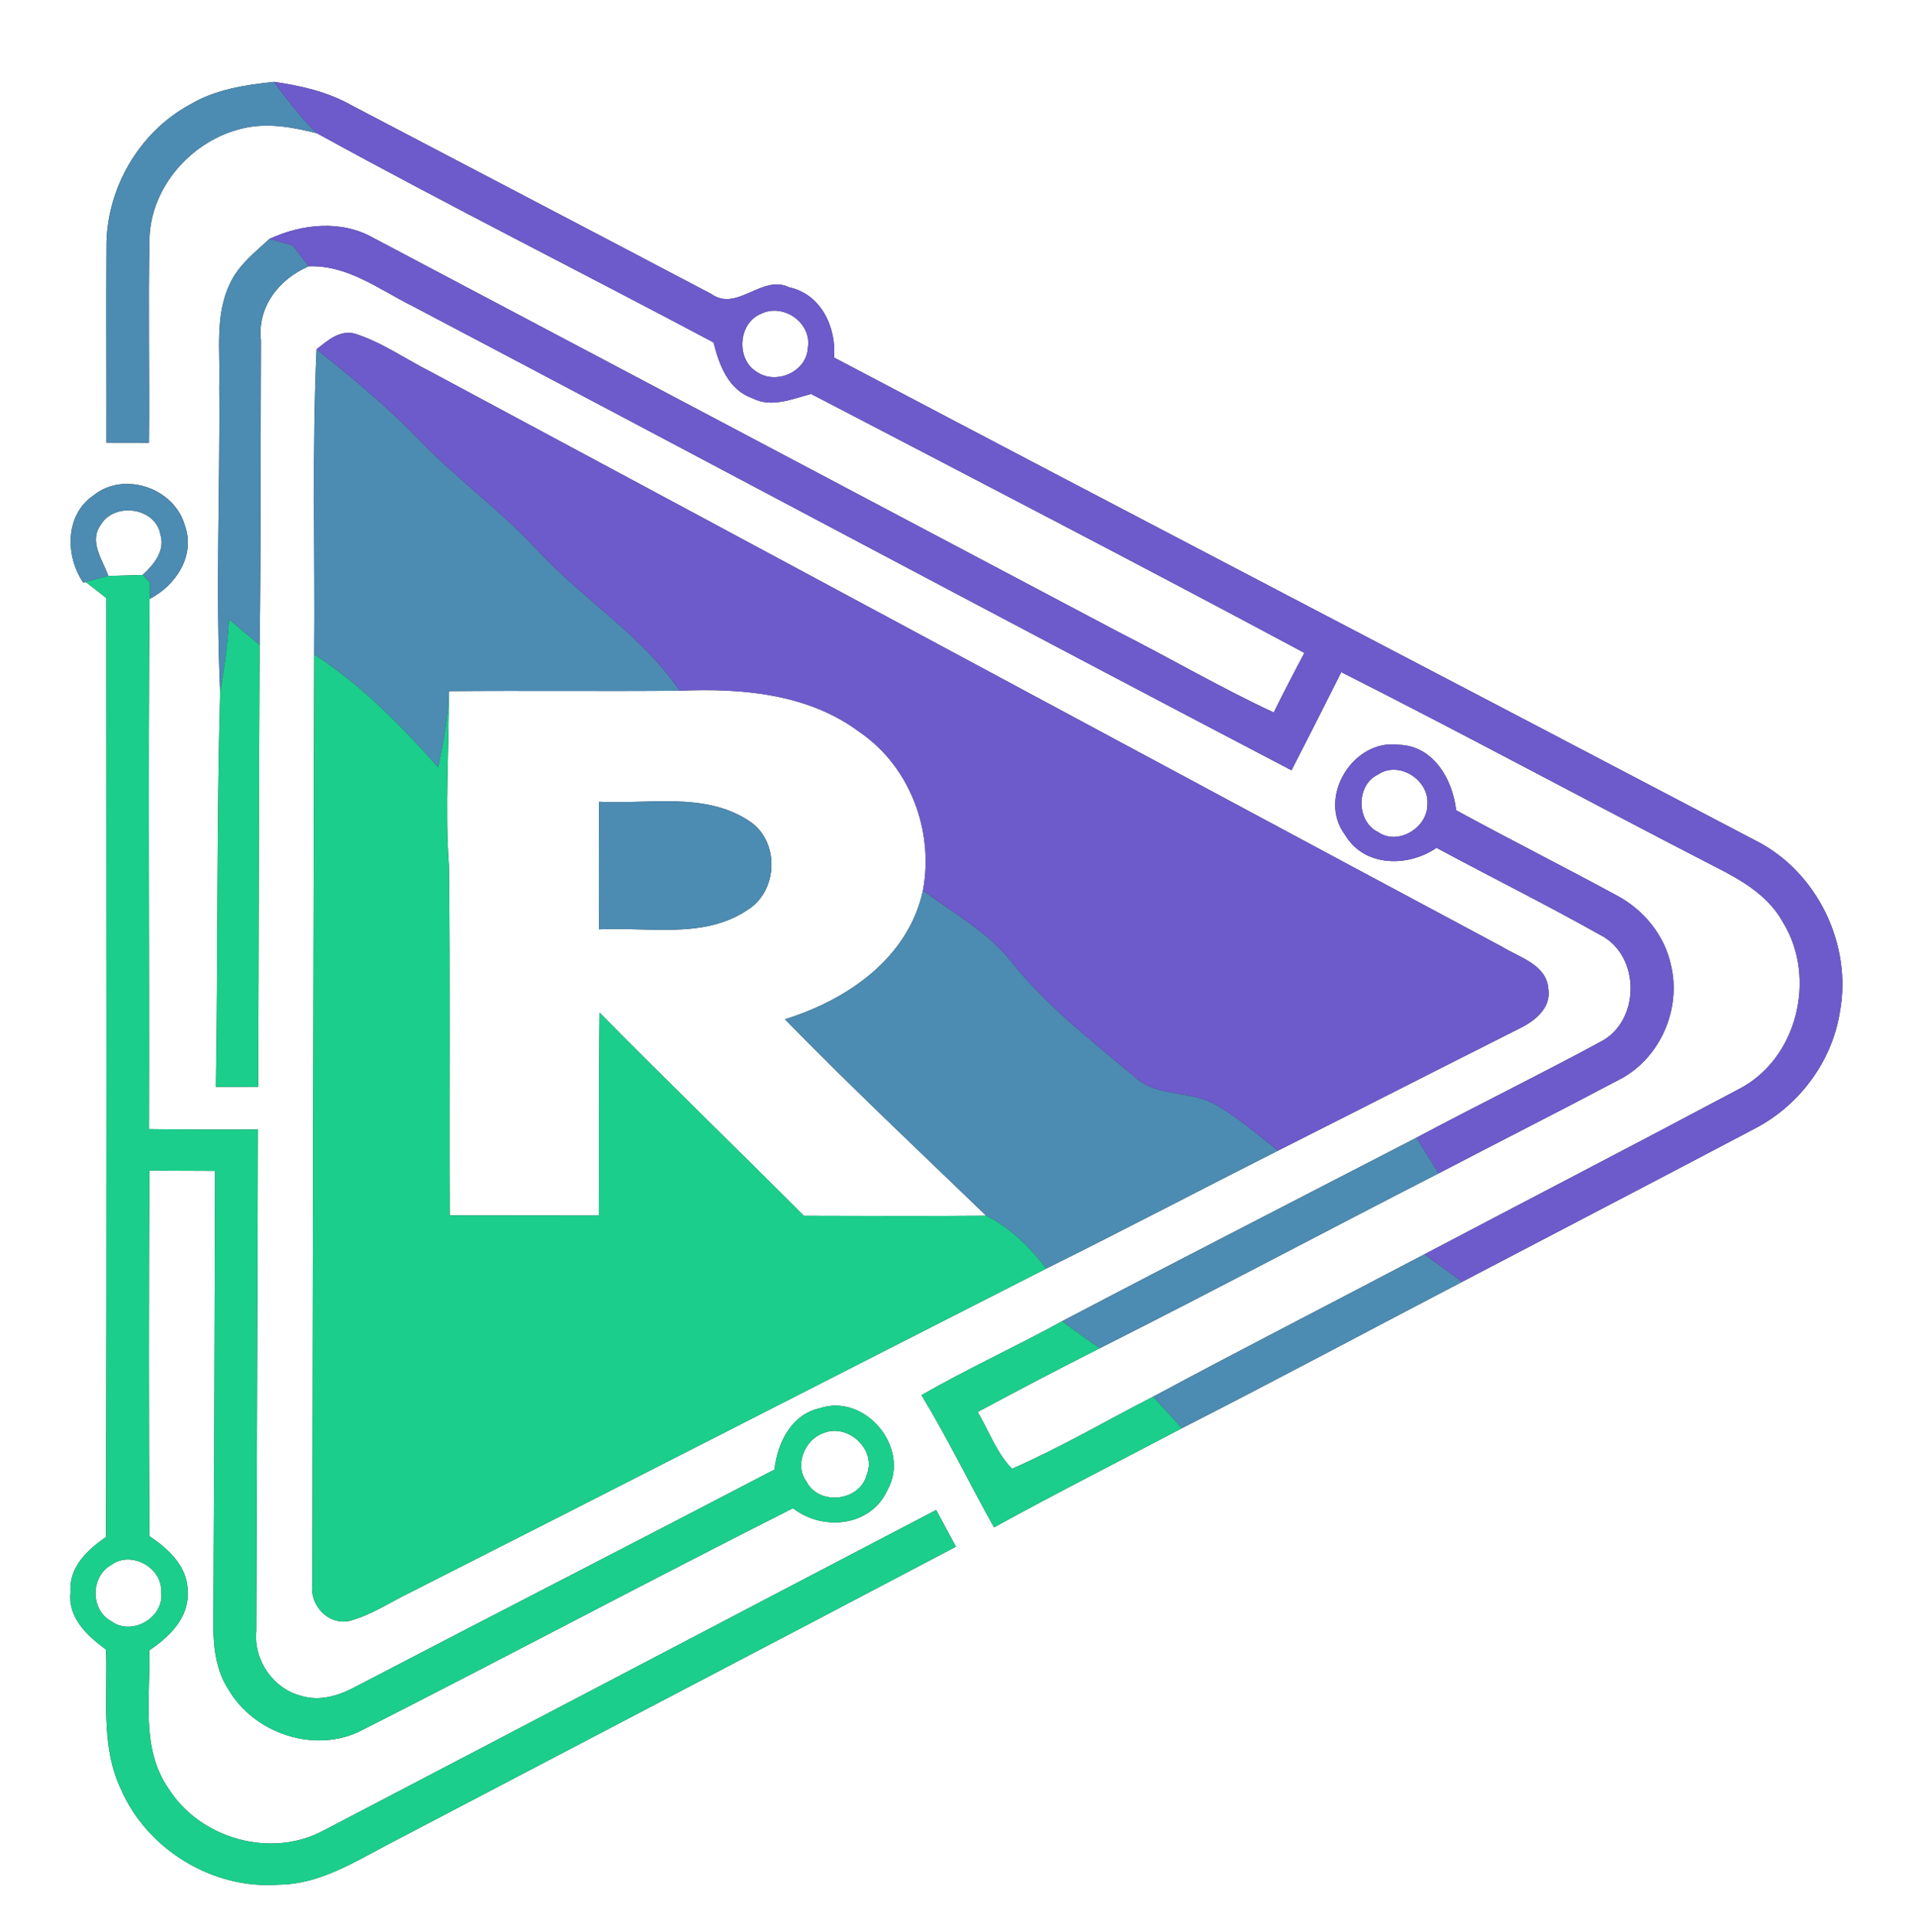 <?xml version="1.0" encoding="UTF-8" ?>
<!DOCTYPE svg PUBLIC "-//W3C//DTD SVG 1.1//EN" "http://www.w3.org/Graphics/SVG/1.1/DTD/svg11.dtd">
<svg width="248pt" height="250pt" viewBox="0 0 248 250" version="1.1" xmlns="http://www.w3.org/2000/svg">
<rect x="0" y="0" width="248" height="250" fill="#333333" stroke="none"/>
<g id="#ffffffff">
<path fill="#ffffff" opacity="1.00" d=" M 0.00 0.00 L 248.00 0.00 L 248.00 250.00 L 0.00 250.00 L 0.00 0.00 M 24.56 13.54 C 17.93 17.13 13.71 24.50 13.77 32.01 C 13.72 40.44 13.78 48.86 13.76 57.28 C 15.60 57.28 17.44 57.29 19.27 57.29 C 19.36 48.47 19.16 39.66 19.34 30.85 C 19.53 24.07 24.94 18.07 31.46 16.60 C 34.64 15.84 37.91 16.47 41.01 17.25 C 57.94 26.55 75.25 35.24 92.31 44.31 C 93.03 47.22 94.24 50.47 97.35 51.53 C 99.82 52.81 102.47 51.61 104.94 50.98 C 126.24 62.08 147.57 73.14 168.75 84.48 C 167.39 87.03 166.06 89.60 164.78 92.19 C 157.88 88.97 151.31 85.13 144.52 81.68 C 112.45 64.70 80.37 47.74 48.30 30.78 C 44.14 28.42 39.06 28.97 34.86 30.91 C 32.99 32.64 30.87 34.28 29.77 36.65 C 27.74 40.80 28.52 45.55 28.36 50.00 C 28.48 63.19 27.88 76.39 28.48 89.57 C 28.01 106.57 28.21 123.62 27.93 140.63 C 29.75 140.63 31.57 140.63 33.40 140.62 C 33.48 121.57 33.48 102.52 33.59 83.46 C 33.77 70.32 33.70 57.18 33.76 44.05 C 33.26 39.71 36.11 36.10 39.93 34.46 C 44.98 34.26 49.06 37.47 53.36 39.60 C 91.29 59.58 129.09 79.80 167.08 99.67 C 169.25 95.45 171.39 91.22 173.52 86.97 C 189.77 95.18 205.77 103.86 221.96 112.19 C 225.34 113.90 228.83 115.94 230.69 119.39 C 235.05 126.52 232.53 137.00 224.99 140.90 C 211.46 148.10 197.85 155.15 184.28 162.29 C 172.58 168.45 160.82 174.47 149.17 180.72 C 143.09 183.84 137.17 187.31 130.92 190.05 C 128.91 187.97 127.94 185.15 126.48 182.70 C 131.72 179.89 136.97 177.13 142.28 174.45 C 156.97 167.05 171.48 159.32 186.12 151.82 C 193.95 147.73 201.84 143.75 209.64 139.61 C 214.77 136.90 217.51 130.58 216.19 124.96 C 215.38 121.04 212.64 117.70 209.13 115.85 C 202.25 112.11 195.25 108.59 188.38 104.84 C 187.93 100.86 185.46 96.50 180.98 96.37 C 175.06 95.56 170.39 103.15 173.99 108.00 C 176.48 112.21 182.13 112.25 185.84 109.70 C 192.87 113.49 200.03 117.05 206.99 120.96 C 212.32 123.61 212.25 132.31 206.90 134.88 C 199.09 139.11 191.10 143.01 183.26 147.20 C 167.97 155.11 152.65 162.95 137.41 170.95 C 131.40 174.26 125.16 177.10 119.21 180.52 C 122.59 186.09 125.42 191.96 128.60 197.63 C 136.63 193.21 144.80 189.07 152.90 184.80 C 165.05 178.61 177.07 172.16 189.17 165.85 C 201.81 159.23 214.47 152.65 227.09 145.99 C 232.77 143.02 237.00 137.36 238.01 131.00 C 239.67 122.29 235.11 112.80 227.17 108.79 C 187.43 87.91 147.60 67.20 107.90 46.26 C 108.22 42.35 106.21 38.06 102.11 37.18 C 98.58 35.44 95.36 40.43 92.01 38.03 C 76.49 29.85 60.94 21.74 45.41 13.59 C 42.35 11.87 38.90 11.09 35.45 10.59 C 31.70 10.99 27.85 11.57 24.56 13.54 M 40.95 45.20 C 40.35 58.35 40.76 71.53 40.64 84.69 C 40.55 124.80 40.45 164.91 40.41 205.02 C 40.04 207.65 42.37 210.23 45.08 209.76 C 47.96 209.04 50.44 207.32 53.08 206.05 C 80.53 192.14 107.92 178.10 135.34 164.15 C 145.39 159.16 155.33 153.94 165.34 148.88 C 175.66 143.68 185.95 138.42 196.27 133.23 C 198.32 132.27 200.68 130.59 200.31 128.00 C 200.11 124.83 196.63 123.92 194.37 122.53 C 148.15 97.81 102.02 72.92 55.83 48.16 C 52.52 46.50 49.45 44.30 45.91 43.17 C 43.93 42.66 42.36 44.07 40.95 45.20 M 12.12 64.08 C 8.39 66.61 8.42 71.93 10.77 75.39 L 11.09 75.30 C 11.76 75.82 13.09 76.86 13.75 77.38 C 13.76 117.88 13.82 158.38 13.71 198.88 C 11.31 200.52 8.87 202.81 9.13 206.01 C 8.73 209.33 11.31 211.67 13.71 213.44 C 13.96 219.49 12.96 225.89 15.66 231.54 C 19.06 239.34 27.58 244.52 36.08 243.86 C 41.34 243.82 45.90 240.90 50.41 238.54 C 74.83 225.73 99.28 212.98 123.67 200.13 C 122.82 198.54 121.96 196.96 121.11 195.38 C 94.70 209.17 68.33 223.04 41.92 236.82 C 35.07 240.56 25.83 237.91 21.75 231.35 C 18.16 226.11 19.49 219.48 19.32 213.54 C 21.88 211.81 24.45 209.36 24.28 206.00 C 24.34 202.73 21.81 200.44 19.33 198.76 C 19.24 182.99 19.24 167.22 19.33 151.45 C 22.16 151.48 24.99 151.49 27.82 151.50 C 27.77 169.69 27.72 187.88 27.62 206.07 C 27.64 210.25 27.14 214.80 29.49 218.50 C 32.83 224.33 40.83 227.02 46.87 223.85 C 65.50 214.40 83.94 204.56 102.59 195.15 C 106.44 198.16 112.68 197.54 114.81 192.79 C 117.87 187.36 111.91 180.21 106.04 182.22 C 102.35 183.02 100.58 186.72 100.19 190.15 C 82.22 199.53 64.17 208.77 46.19 218.15 C 44.03 219.33 41.51 220.19 39.04 219.45 C 35.34 218.54 32.78 214.81 33.16 211.03 C 33.21 189.40 33.32 167.78 33.36 146.15 C 28.66 146.17 23.97 146.16 19.27 146.10 C 19.34 123.24 19.14 100.37 19.35 77.50 C 22.74 75.77 25.32 71.87 23.92 68.00 C 22.57 63.17 16.09 60.91 12.12 64.08 Z" />
<path fill="#ffffff" opacity="1.00" d=" M 98.44 40.61 C 101.31 39.17 105.05 41.75 104.51 44.98 C 104.38 48.09 100.44 49.84 97.94 48.14 C 95.19 46.54 95.47 41.82 98.44 40.61 Z" />
<path fill="#ffffff" opacity="1.00" d=" M 13.01 67.95 C 14.73 64.93 20.11 65.62 20.75 69.15 C 21.40 71.28 19.90 73.05 18.46 74.39 C 16.98 74.43 15.50 74.47 14.02 74.52 C 13.28 72.48 11.48 70.08 13.01 67.95 Z" />
<path fill="#ffffff" opacity="1.00" d=" M 58.07 89.43 C 68.03 89.34 77.98 89.46 87.94 89.37 C 95.95 89.03 104.54 89.75 111.18 94.71 C 117.72 99.15 120.85 107.52 119.40 115.22 C 117.52 123.96 109.61 129.39 101.54 131.88 C 110.01 140.56 118.85 148.88 127.58 157.30 C 119.72 157.37 111.86 157.33 104.00 157.31 C 95.22 148.52 86.29 139.87 77.56 131.02 C 77.45 139.77 77.53 148.52 77.47 157.28 C 71.04 157.27 64.61 157.27 58.18 157.26 C 58.10 142.17 58.26 127.08 58.08 111.99 C 57.54 104.47 58.11 96.95 58.07 89.43 M 77.50 103.74 C 77.47 109.25 77.46 114.75 77.50 120.25 C 83.88 119.92 91.06 121.54 96.72 117.73 C 100.74 115.23 100.89 108.71 96.83 106.17 C 91.11 102.45 83.92 104.09 77.50 103.74 Z" />
<path fill="#ffffff" opacity="1.00" d=" M 178.27 100.22 C 180.95 98.38 184.89 100.90 184.66 104.04 C 184.73 107.08 180.86 109.48 178.26 107.65 C 175.44 106.28 175.41 101.56 178.27 100.22 Z" />
<path fill="#ffffff" opacity="1.00" d=" M 106.42 185.47 C 109.69 184.03 113.53 187.63 112.09 190.93 C 111.14 194.31 105.90 194.82 104.33 191.70 C 102.75 189.58 104.09 186.33 106.42 185.47 Z" />
<path fill="#ffffff" opacity="1.00" d=" M 14.38 202.50 C 16.93 200.58 21.01 202.81 20.85 205.97 C 21.32 209.29 17.03 211.77 14.38 209.76 C 11.66 208.31 11.71 203.97 14.38 202.50 Z" />
</g>
<g id="#4c8bb2ff">
<path fill="#4c8bb2" opacity="1.00" d=" M 24.56 13.54 C 27.85 11.57 31.70 10.99 35.45 10.59 C 37.17 12.92 38.92 15.24 41.01 17.25 C 37.91 16.47 34.64 15.84 31.46 16.60 C 24.94 18.07 19.53 24.07 19.34 30.85 C 19.16 39.66 19.36 48.47 19.27 57.29 C 17.44 57.29 15.60 57.28 13.76 57.28 C 13.78 48.86 13.72 40.44 13.77 32.01 C 13.71 24.50 17.93 17.13 24.56 13.54 Z" />
<path fill="#4c8bb2" opacity="1.00" d=" M 29.77 36.65 C 30.87 34.28 32.99 32.64 34.86 30.91 C 35.62 31.12 37.14 31.55 37.90 31.76 C 38.58 32.66 39.26 33.56 39.93 34.46 C 36.11 36.10 33.26 39.71 33.76 44.05 C 33.70 57.18 33.77 70.32 33.59 83.46 C 32.26 82.36 30.94 81.26 29.62 80.14 C 29.47 83.30 29.03 86.45 28.48 89.57 C 27.88 76.39 28.48 63.19 28.36 50.00 C 28.52 45.55 27.74 40.80 29.77 36.65 Z" />
<path fill="#4c8bb2" opacity="1.00" d=" M 40.95 45.20 C 45.57 48.85 50.09 52.62 54.18 56.86 C 59.08 61.96 64.86 66.10 69.65 71.31 C 75.49 77.60 83.04 82.19 87.94 89.37 C 77.98 89.46 68.03 89.34 58.07 89.43 C 58.01 92.77 57.37 96.04 56.69 99.30 C 51.87 93.87 46.77 88.64 40.64 84.69 C 40.76 71.53 40.35 58.35 40.95 45.20 Z" />
<path fill="#4c8bb2" opacity="1.00" d=" M 12.12 64.08 C 16.09 60.91 22.57 63.17 23.92 68.00 C 25.32 71.87 22.74 75.77 19.35 77.50 C 19.36 76.97 19.40 75.91 19.41 75.38 C 19.17 75.14 18.70 74.64 18.46 74.39 C 19.90 73.05 21.40 71.28 20.75 69.15 C 20.11 65.62 14.73 64.93 13.01 67.95 C 11.48 70.08 13.28 72.48 14.02 74.52 C 13.04 74.76 12.06 75.02 11.09 75.30 L 10.77 75.39 C 8.42 71.93 8.39 66.61 12.12 64.08 Z" />
<path fill="#4c8bb2" opacity="1.00" d=" M 77.50 103.74 C 83.92 104.09 91.11 102.45 96.83 106.17 C 100.89 108.71 100.74 115.23 96.72 117.73 C 91.06 121.54 83.88 119.92 77.50 120.25 C 77.46 114.75 77.47 109.25 77.50 103.74 Z" />
<path fill="#4c8bb2" opacity="1.00" d=" M 101.54 131.88 C 109.61 129.39 117.52 123.96 119.40 115.22 C 123.30 118.13 127.73 120.50 130.79 124.38 C 135.34 130.10 141.15 134.60 146.71 139.27 C 149.56 142.00 153.87 141.04 157.15 142.87 C 160.12 144.52 162.68 146.79 165.34 148.88 C 155.33 153.94 145.39 159.16 135.34 164.15 C 133.25 161.36 130.71 158.89 127.58 157.30 C 118.85 148.88 110.01 140.56 101.54 131.88 Z" />
<path fill="#4c8bb2" opacity="1.00" d=" M 137.41 170.95 C 152.65 162.95 167.97 155.11 183.26 147.20 C 184.21 148.74 185.17 150.28 186.12 151.82 C 171.48 159.32 156.97 167.05 142.28 174.45 C 140.62 173.33 139.00 172.16 137.41 170.95 Z" />
<path fill="#4c8bb2" opacity="1.00" d=" M 149.17 180.72 C 160.82 174.47 172.58 168.45 184.28 162.29 C 185.90 163.48 187.53 164.67 189.17 165.85 C 177.07 172.16 165.05 178.61 152.90 184.80 C 151.65 183.44 150.41 182.08 149.17 180.72 Z" />
</g>
<g id="#6d5acbff">
<path fill="#6d5acb" opacity="1.00" d=" M 35.45 10.59 C 38.90 11.09 42.35 11.87 45.41 13.59 C 60.94 21.74 76.49 29.85 92.01 38.03 C 95.36 40.43 98.58 35.44 102.11 37.18 C 106.21 38.06 108.22 42.35 107.90 46.26 C 147.60 67.20 187.43 87.91 227.17 108.79 C 235.11 112.80 239.67 122.29 238.01 131.00 C 237.00 137.36 232.77 143.02 227.09 145.99 C 214.47 152.65 201.81 159.23 189.17 165.85 C 187.53 164.67 185.90 163.48 184.28 162.29 C 197.85 155.15 211.46 148.10 224.99 140.90 C 232.53 137.00 235.05 126.52 230.69 119.39 C 228.83 115.94 225.34 113.90 221.96 112.19 C 205.77 103.86 189.77 95.18 173.52 86.97 C 171.39 91.22 169.25 95.45 167.08 99.67 C 129.09 79.80 91.29 59.58 53.36 39.60 C 49.06 37.47 44.98 34.26 39.93 34.46 C 39.26 33.56 38.58 32.66 37.90 31.76 C 37.14 31.55 35.62 31.12 34.86 30.91 C 39.06 28.97 44.14 28.42 48.30 30.78 C 80.37 47.74 112.45 64.70 144.52 81.68 C 151.31 85.13 157.88 88.97 164.78 92.19 C 166.06 89.60 167.39 87.03 168.75 84.48 C 147.57 73.14 126.24 62.08 104.94 50.98 C 102.47 51.61 99.82 52.81 97.35 51.53 C 94.24 50.47 93.03 47.22 92.31 44.31 C 75.25 35.24 57.94 26.55 41.01 17.25 C 38.92 15.24 37.17 12.92 35.45 10.59 M 98.44 40.61 C 95.47 41.82 95.19 46.54 97.94 48.14 C 100.44 49.84 104.38 48.09 104.51 44.98 C 105.05 41.75 101.31 39.17 98.44 40.61 Z" />
<path fill="#6d5acb" opacity="1.00" d=" M 40.95 45.20 C 42.36 44.07 43.93 42.66 45.91 43.17 C 49.45 44.30 52.52 46.50 55.83 48.16 C 102.02 72.92 148.15 97.81 194.37 122.53 C 196.63 123.92 200.11 124.83 200.31 128.00 C 200.68 130.59 198.32 132.27 196.27 133.23 C 185.95 138.42 175.66 143.68 165.34 148.88 C 162.68 146.79 160.12 144.52 157.15 142.87 C 153.87 141.04 149.56 142.00 146.71 139.27 C 141.15 134.60 135.34 130.10 130.79 124.38 C 127.73 120.50 123.30 118.13 119.40 115.22 C 120.85 107.52 117.72 99.15 111.18 94.71 C 104.54 89.75 95.95 89.03 87.94 89.37 C 83.04 82.19 75.49 77.60 69.65 71.31 C 64.86 66.10 59.08 61.96 54.18 56.86 C 50.09 52.62 45.57 48.85 40.95 45.20 Z" />
<path fill="#6d5acb" opacity="1.00" d=" M 173.99 108.00 C 170.39 103.15 175.06 95.56 180.98 96.37 C 185.46 96.50 187.93 100.86 188.38 104.84 C 195.25 108.59 202.25 112.11 209.13 115.85 C 212.64 117.70 215.38 121.04 216.19 124.96 C 217.51 130.58 214.77 136.90 209.64 139.61 C 201.84 143.75 193.95 147.73 186.12 151.82 C 185.17 150.28 184.21 148.74 183.26 147.20 C 191.10 143.01 199.09 139.11 206.90 134.88 C 212.25 132.31 212.32 123.61 206.99 120.96 C 200.03 117.05 192.87 113.49 185.84 109.70 C 182.13 112.25 176.48 112.21 173.99 108.00 M 178.27 100.22 C 175.41 101.56 175.44 106.28 178.26 107.65 C 180.86 109.48 184.73 107.08 184.66 104.04 C 184.89 100.90 180.95 98.38 178.27 100.22 Z" />
</g>
<g id="#1bce8bff">
<path fill="#1bce8b" opacity="1.00" d=" M 11.09 75.30 C 12.06 75.02 13.04 74.76 14.02 74.52 C 15.50 74.47 16.98 74.43 18.46 74.39 C 18.70 74.64 19.17 75.14 19.41 75.38 C 19.40 75.91 19.36 76.97 19.35 77.50 C 19.14 100.37 19.34 123.24 19.27 146.10 C 23.97 146.16 28.66 146.17 33.36 146.15 C 33.32 167.78 33.21 189.40 33.16 211.03 C 32.78 214.81 35.34 218.54 39.04 219.45 C 41.51 220.19 44.03 219.33 46.19 218.15 C 64.17 208.77 82.22 199.53 100.19 190.15 C 100.58 186.72 102.35 183.02 106.04 182.22 C 111.91 180.21 117.87 187.36 114.81 192.79 C 112.68 197.54 106.44 198.16 102.59 195.15 C 83.94 204.56 65.50 214.40 46.87 223.85 C 40.83 227.02 32.83 224.33 29.49 218.50 C 27.14 214.80 27.64 210.25 27.62 206.07 C 27.72 187.88 27.77 169.69 27.82 151.50 C 24.99 151.49 22.16 151.48 19.33 151.45 C 19.24 167.22 19.24 182.99 19.33 198.76 C 21.81 200.44 24.34 202.73 24.28 206.00 C 24.45 209.36 21.88 211.81 19.32 213.54 C 19.49 219.48 18.16 226.11 21.75 231.35 C 25.83 237.91 35.07 240.56 41.92 236.82 C 68.33 223.04 94.70 209.17 121.11 195.38 C 121.96 196.96 122.82 198.54 123.67 200.13 C 99.28 212.98 74.83 225.73 50.41 238.54 C 45.90 240.90 41.34 243.82 36.08 243.86 C 27.58 244.52 19.06 239.34 15.66 231.54 C 12.96 225.89 13.96 219.49 13.71 213.44 C 11.31 211.67 8.73 209.33 9.13 206.01 C 8.87 202.81 11.31 200.52 13.71 198.88 C 13.82 158.38 13.76 117.88 13.75 77.38 C 13.09 76.86 11.76 75.82 11.09 75.30 M 106.42 185.47 C 104.09 186.33 102.75 189.58 104.33 191.70 C 105.90 194.82 111.14 194.31 112.09 190.93 C 113.53 187.63 109.69 184.03 106.42 185.47 M 14.38 202.50 C 11.71 203.97 11.66 208.31 14.38 209.76 C 17.03 211.77 21.32 209.29 20.85 205.97 C 21.01 202.81 16.93 200.58 14.38 202.50 Z" />
<path fill="#1bce8b" opacity="1.00" d=" M 29.62 80.14 C 30.94 81.26 32.26 82.36 33.59 83.46 C 33.48 102.52 33.48 121.57 33.40 140.62 C 31.57 140.63 29.75 140.63 27.93 140.63 C 28.21 123.62 28.01 106.57 28.48 89.57 C 29.03 86.45 29.47 83.30 29.62 80.14 Z" />
<path fill="#1bce8b" opacity="1.00" d=" M 40.64 84.69 C 46.77 88.64 51.87 93.87 56.69 99.30 C 57.37 96.04 58.01 92.77 58.07 89.43 C 58.11 96.95 57.54 104.47 58.08 111.99 C 58.26 127.08 58.10 142.17 58.18 157.26 C 64.61 157.27 71.04 157.27 77.47 157.28 C 77.53 148.52 77.45 139.77 77.56 131.02 C 86.29 139.87 95.22 148.52 104.00 157.31 C 111.86 157.33 119.72 157.37 127.58 157.30 C 130.71 158.89 133.25 161.36 135.34 164.15 C 107.92 178.10 80.53 192.14 53.08 206.05 C 50.44 207.32 47.96 209.04 45.08 209.76 C 42.37 210.23 40.04 207.65 40.41 205.02 C 40.45 164.91 40.55 124.80 40.64 84.69 Z" />
<path fill="#1bce8b" opacity="1.00" d=" M 119.21 180.52 C 125.16 177.10 131.40 174.26 137.41 170.95 C 139.00 172.16 140.62 173.33 142.28 174.45 C 136.97 177.13 131.72 179.89 126.48 182.70 C 127.94 185.15 128.91 187.97 130.92 190.05 C 137.17 187.31 143.09 183.84 149.17 180.72 C 150.41 182.08 151.65 183.44 152.90 184.80 C 144.80 189.07 136.63 193.21 128.60 197.63 C 125.42 191.96 122.59 186.09 119.21 180.52 Z" />
</g>
</svg>
